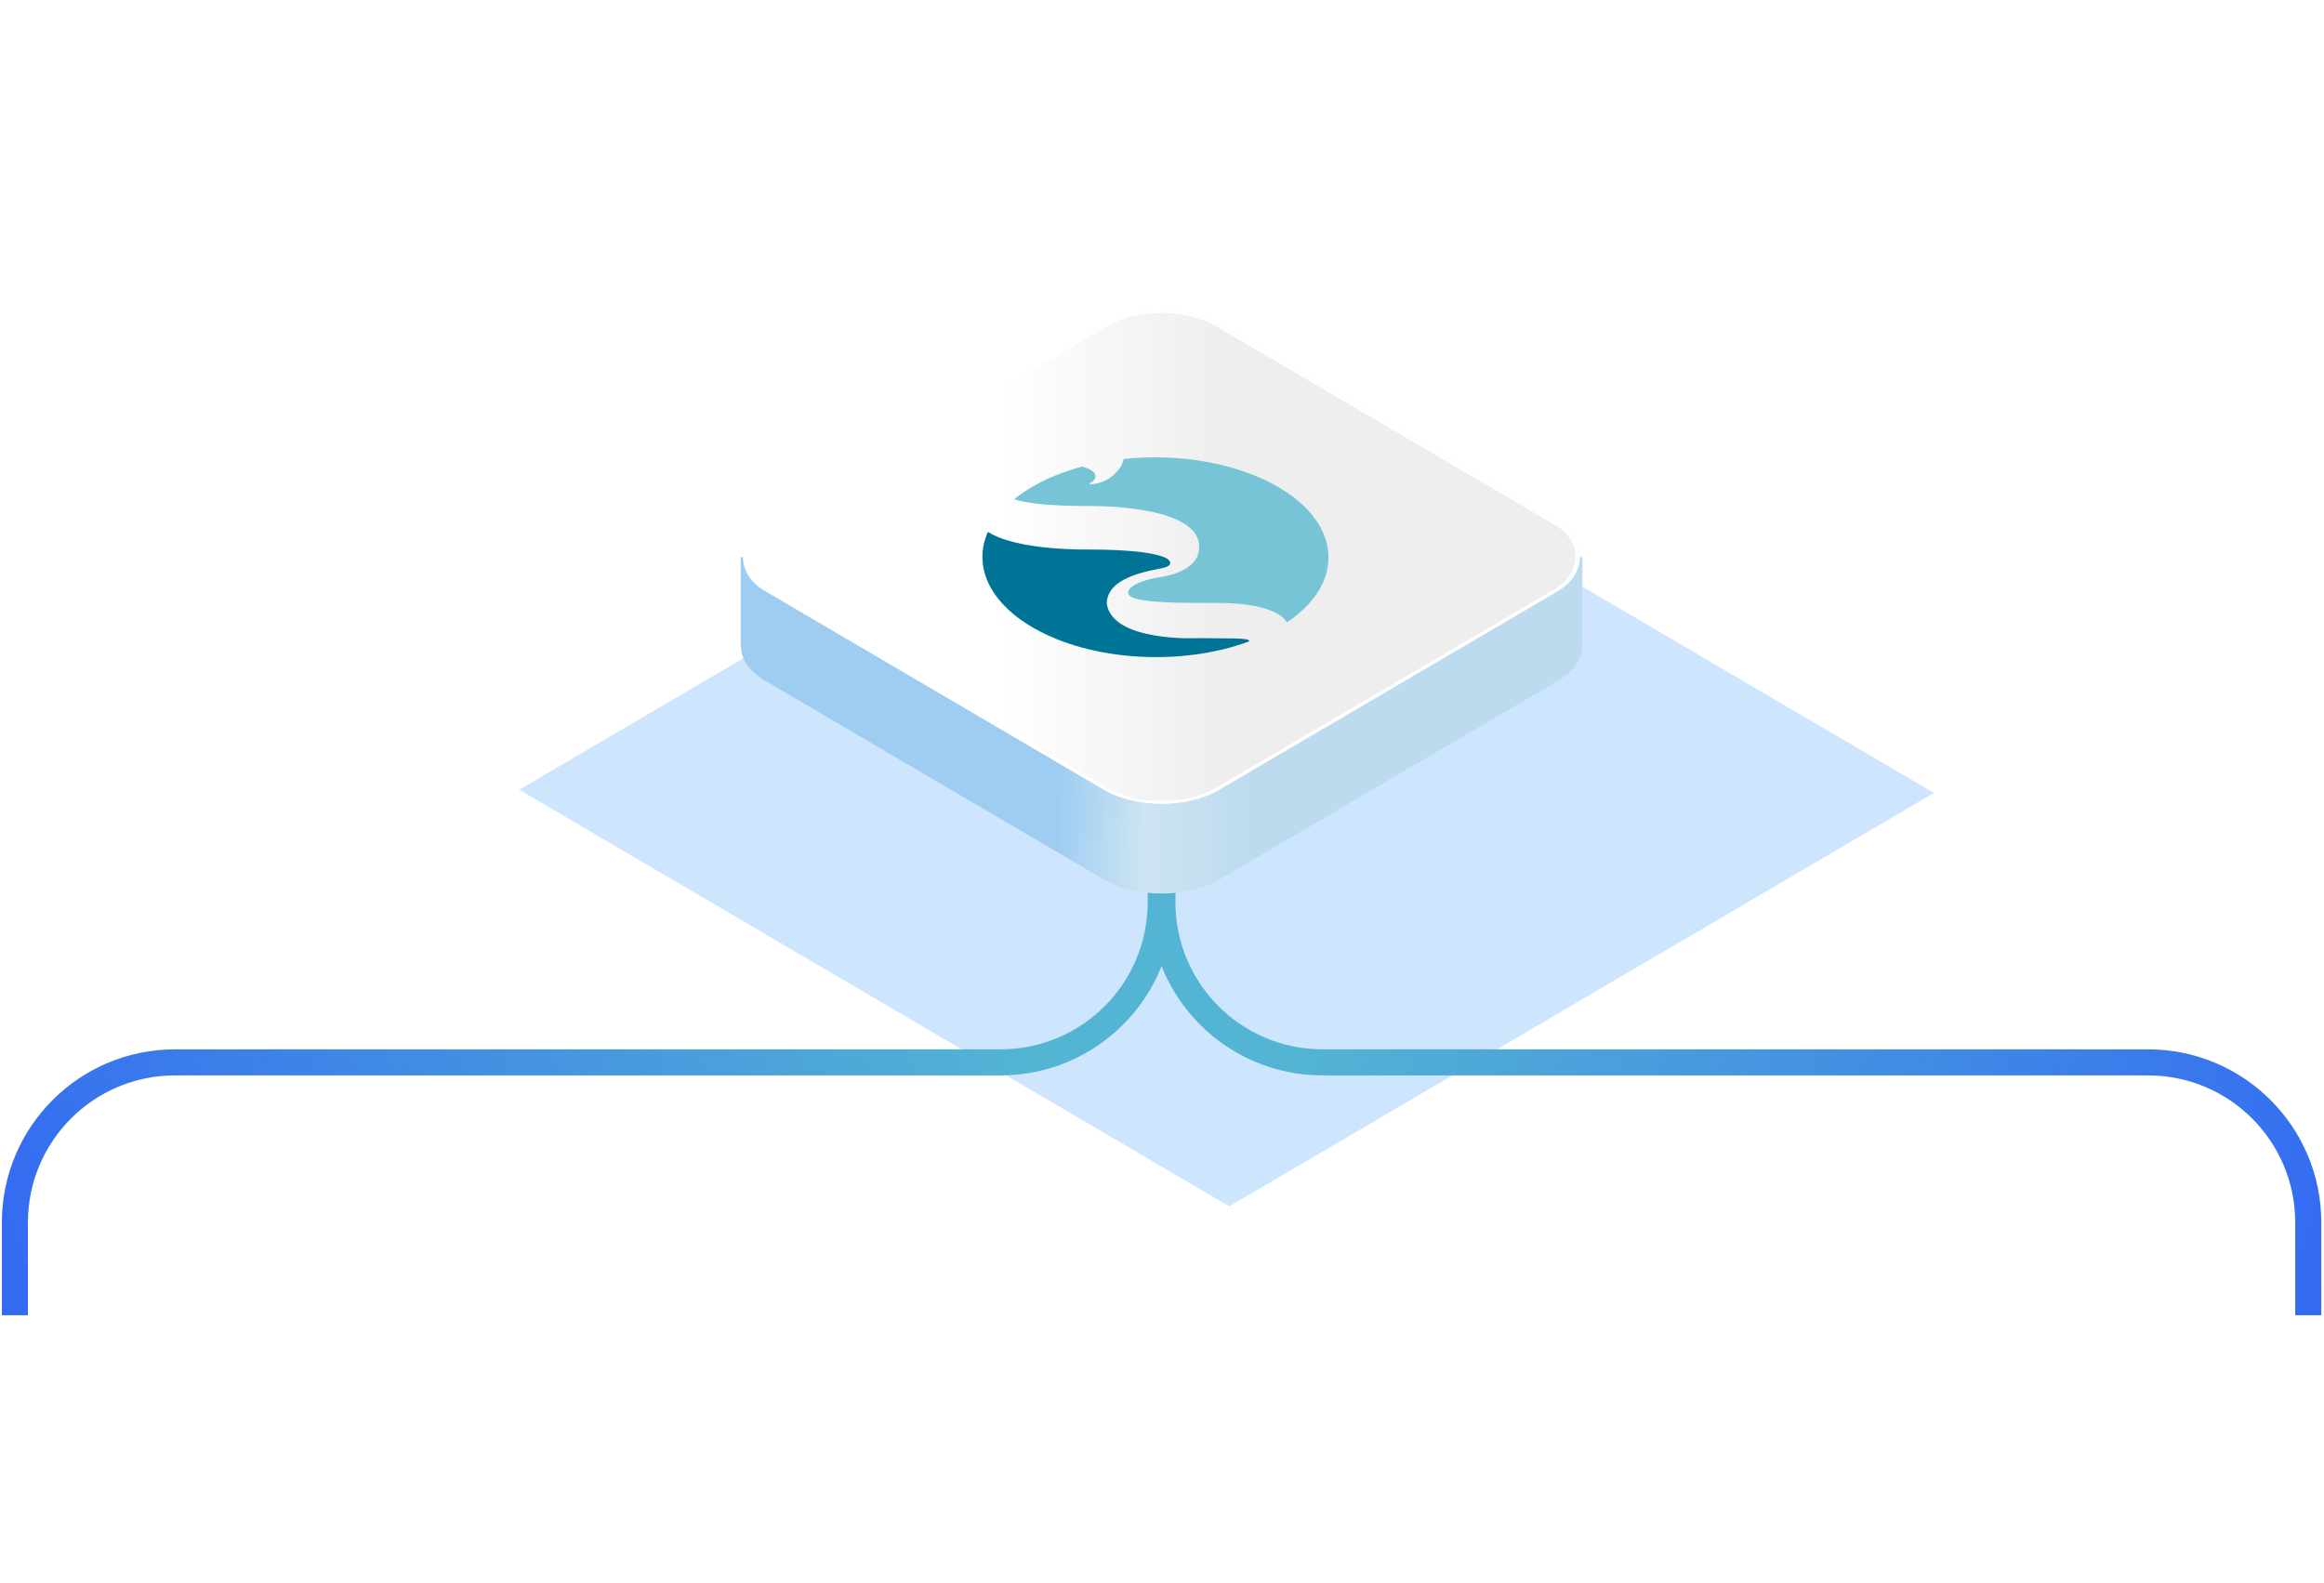 <svg width="624" height="425" viewBox="0 0 624 425" fill="none" xmlns="http://www.w3.org/2000/svg">
<g filter="url(#filter0_f_365_18107)">
<rect width="221.965" height="220.26" transform="matrix(0.859 0.504 -0.859 0.504 328.605 101.051)" fill="#3196F5" fill-opacity="0.24"/>
</g>
<path d="M311.662 238.355V242.266C311.662 266.014 292.41 285.266 268.662 285.266H47C23.252 285.266 4 304.518 4 328.266V353.163" stroke="url(#paint0_linear_365_18107)" stroke-width="7"/>
<path d="M312.108 238.355V242.266C312.108 266.014 331.36 285.266 355.108 285.266H576.77C600.518 285.266 619.77 304.518 619.77 328.266V353.163" stroke="url(#paint1_linear_365_18107)" stroke-width="7"/>
<path fill-rule="evenodd" clip-rule="evenodd" d="M392.765 149.569L327.354 111.186C318.815 106.176 304.971 106.176 296.431 111.186L231.02 149.569L198.886 149.569L198.886 173.751L198.982 173.751C199.011 177.012 201.145 180.268 205.386 182.757L296.431 236.182C304.97 241.192 318.815 241.192 327.354 236.182L418.4 182.757C422.64 180.268 424.775 177.012 424.804 173.751L424.867 173.751L424.867 149.569L392.765 149.569Z" fill="url(#paint2_linear_365_18107)"/>
<g filter="url(#filter1_b_365_18107)">
<rect width="141.993" height="141.993" rx="18" transform="matrix(0.859 0.504 -0.859 0.504 311.895 78)" fill="url(#paint3_linear_365_18107)"/>
<rect x="-2.98023e-08" y="0.504" width="140.993" height="140.993" rx="17.5" transform="matrix(0.859 0.504 -0.859 0.504 312.328 78.25)" stroke="white"/>
</g>
<path d="M292.877 129.599C291.879 130.025 293.113 130.02 293.113 130.02C298.79 129.624 301.176 124.862 301.176 124.862C301.409 124.292 301.584 123.756 301.7 123.24C316.226 121.706 331.785 124.184 343.053 130.689C360.384 140.695 361.202 156.605 345.537 167.131C342.148 161.515 327.161 161.915 327.161 161.915L321.565 161.897C304.672 161.875 302.306 160.427 303.018 158.602C303.018 158.602 303.775 156.207 311.578 154.965C321.013 153.474 321.706 148.737 321.706 148.737C325.243 135.18 292.095 135.883 292.095 135.883C280.845 135.866 275.164 135.013 272.305 134.053C273.795 132.853 275.449 131.707 277.316 130.63C281.271 128.346 285.769 126.565 290.561 125.28C296.42 126.941 293.511 129.328 292.865 129.605L292.877 129.599Z" fill="#76C4D5"/>
<path d="M292.115 147.55C305.363 147.569 311.139 148.735 313.411 150.033C313.635 150.189 315.307 151.399 313.029 152.293C311.033 153.065 297.176 154.118 297.174 162.14C298.73 172.485 321.591 171.358 321.591 171.358C327.834 171.493 336.332 171.1 335.312 172.26C317.344 178.881 293.171 177.652 277.442 168.57C265.338 161.582 261.28 151.717 265.264 142.809C273.154 147.947 292.115 147.55 292.115 147.55Z" fill="#007496"/>
<defs>
<filter id="filter0_f_365_18107" x="38.42" y="0.051" width="581.859" height="424.898" filterUnits="userSpaceOnUse" color-interpolation-filters="sRGB">
<feFlood flood-opacity="0" result="BackgroundImageFix"/>
<feBlend mode="normal" in="SourceGraphic" in2="BackgroundImageFix" result="shape"/>
<feGaussianBlur stdDeviation="50.5" result="effect1_foregroundBlur_365_18107"/>
</filter>
<filter id="filter1_b_365_18107" x="174.984" y="59.315" width="273.822" height="180.512" filterUnits="userSpaceOnUse" color-interpolation-filters="sRGB">
<feFlood flood-opacity="0" result="BackgroundImageFix"/>
<feGaussianBlur in="BackgroundImageFix" stdDeviation="12"/>
<feComposite in2="SourceAlpha" operator="in" result="effect1_backgroundBlur_365_18107"/>
<feBlend mode="normal" in="SourceGraphic" in2="effect1_backgroundBlur_365_18107" result="shape"/>
</filter>
<linearGradient id="paint0_linear_365_18107" x1="258.609" y1="238.355" x2="-12.876" y2="334.859" gradientUnits="userSpaceOnUse">
<stop stop-color="#53B4D3"/>
<stop offset="1" stop-color="#3268F3"/>
</linearGradient>
<linearGradient id="paint1_linear_365_18107" x1="365.16" y1="238.355" x2="636.646" y2="334.859" gradientUnits="userSpaceOnUse">
<stop stop-color="#53B4D3"/>
<stop offset="1" stop-color="#3268F3"/>
</linearGradient>
<linearGradient id="paint2_linear_365_18107" x1="428.902" y1="163.894" x2="195.871" y2="156.682" gradientUnits="userSpaceOnUse">
<stop offset="0.386" stop-color="#BCDBEE"/>
<stop offset="0.513" stop-color="#CDE4F2"/>
<stop offset="0.613" stop-color="#9FCDF2"/>
</linearGradient>
<linearGradient id="paint3_linear_365_18107" x1="136.722" y1="5.271" x2="4.108" y2="137.886" gradientUnits="userSpaceOnUse">
<stop offset="0.422" stop-color="#EEEEEE"/>
<stop offset="0.688" stop-color="white"/>
</linearGradient>
</defs>
</svg>

